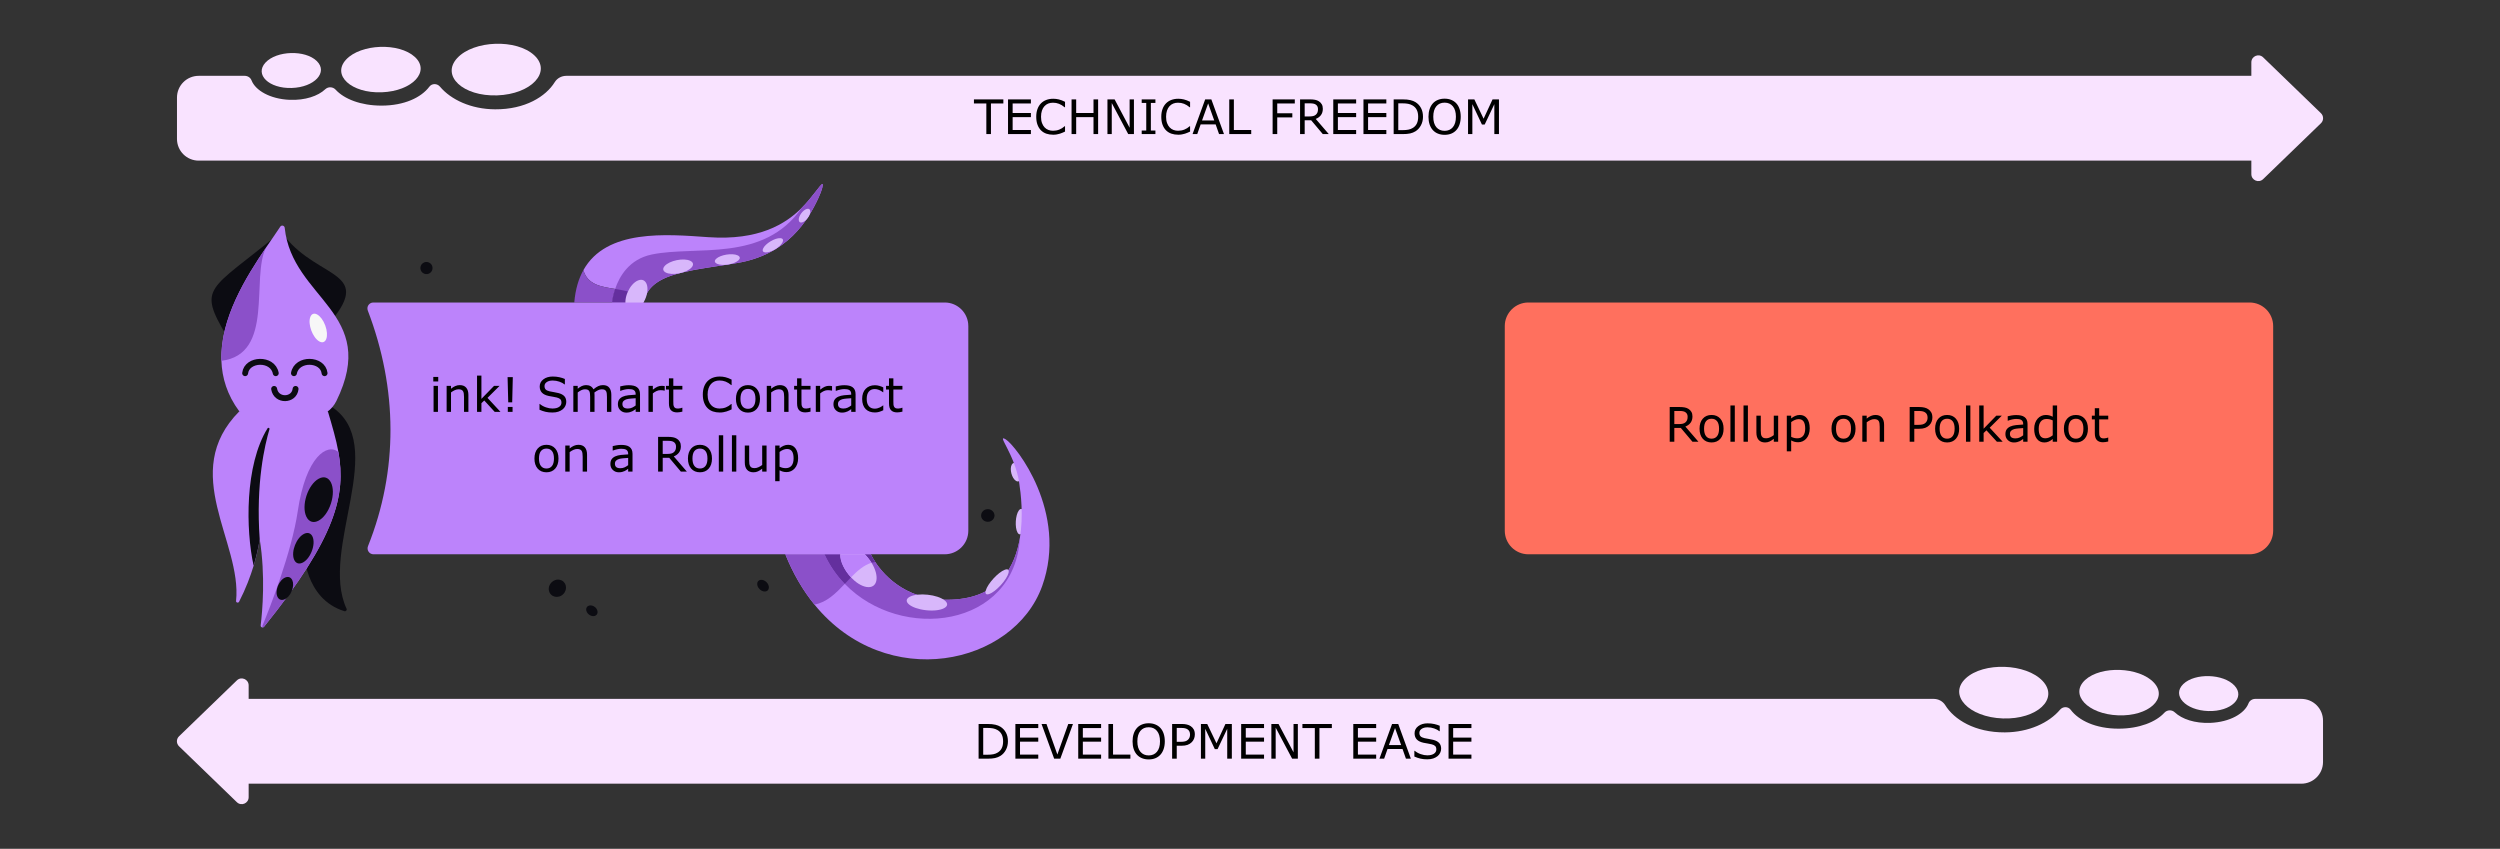 <?xml version="1.0" encoding="UTF-8" standalone="no"?>
<!-- Generator: Adobe Illustrator 26.3.1, SVG Export Plug-In . SVG Version: 6.00 Build 0)  -->

<svg
   version="1.1"
   id="Layer_1"
   x="0px"
   y="0px"
   viewBox="0 0 1780 604.36"
   style="enable-background:new 0 0 1780 604.36;"
   xml:space="preserve"
   sodipodi:docname="smart-contract-vs-rollup.svg"
   inkscape:version="1.3.2 (091e20e, 2023-11-25)"
   xmlns:inkscape="http://www.inkscape.org/namespaces/inkscape"
   xmlns:sodipodi="http://sodipodi.sourceforge.net/DTD/sodipodi-0.dtd"
   xmlns="http://www.w3.org/2000/svg"
   xmlns:svg="http://www.w3.org/2000/svg"><rect x="0" y="0" width="1780" height="604.36" fill="#333333" stroke="none"/><defs
   id="defs56" /><sodipodi:namedview
   id="namedview56"
   pagecolor="#ffffff"
   bordercolor="#000000"
   borderopacity="0.25"
   inkscape:showpageshadow="2"
   inkscape:pageopacity="0.0"
   inkscape:pagecheckerboard="0"
   inkscape:deskcolor="#d1d1d1"
   inkscape:zoom="0.78973499"
   inkscape:cx="403.29985"
   inkscape:cy="351.3837"
   inkscape:window-width="1392"
   inkscape:window-height="1212"
   inkscape:window-x="0"
   inkscape:window-y="25"
   inkscape:window-maximized="0"
   inkscape:current-layer="Layer_1" />
<style
   type="text/css"
   id="style1">
	.st0{fill:#282828;}
	.st1{fill:#BC83FB;}
	.st2{fill:#8B50C9;}
	.st3{fill:#D8B7FB;}
	.st4{fill:#642F9E;}
	.st5{fill:#F9E3FF;}
	.st6{fill:#FF705E;}
	.st7{fill:#0C0C12;}
	.st8{fill:none;stroke:#0C0C12;stroke-width:4.202;stroke-linecap:round;stroke-miterlimit:10;}
	.st9{fill:#F7F7F7;}
	.st10{font-family:'Montserrat-Medium';}
	.st11{font-size:34px;}
</style>

<g
   id="g9">
	<g
   id="g2">
		<path
   class="st1"
   d="M582.77,140.84c-7.29,15.73-21.87,40.57-58.34,46.49c-1.11,0.18-2.2,0.36-3.29,0.53    c-0.55,0.09-1.09,0.17-1.63,0.26c-4.47,0.7-8.76,1.34-12.84,1.99c-0.83,0.13-1.65,0.26-2.47,0.39c-1.17,0.18-2.31,0.37-3.44,0.56    c-0.48,0.08-0.96,0.16-1.43,0.24c-0.48,0.08-0.95,0.16-1.41,0.24c-0.68,0.12-1.35,0.24-2.01,0.35c-0.25,0.05-0.5,0.09-0.75,0.14    c-0.65,0.12-1.28,0.24-1.91,0.36c-2.17,0.42-4.26,0.85-6.26,1.32c-0.38,0.09-0.76,0.18-1.14,0.27c-0.78,0.19-1.55,0.38-2.3,0.58    c-1.13,0.3-2.23,0.61-3.29,0.94c-0.71,0.21-1.4,0.44-2.08,0.67c-0.68,0.22-1.34,0.46-1.98,0.71c-0.66,0.25-1.3,0.5-1.92,0.77    c-0.31,0.13-0.62,0.27-0.92,0.4c-0.6,0.27-1.19,0.55-1.76,0.84c-0.58,0.29-1.13,0.59-1.67,0.9c-0.5,0.29-0.98,0.58-1.45,0.88    c-0.55,0.36-1.09,0.73-1.6,1.11c-0.24,0.18-0.47,0.36-0.7,0.54s-0.45,0.37-0.67,0.56c-0.2,0.17-0.4,0.34-0.59,0.52    c-0.14,0.12-0.27,0.24-0.4,0.37c-0.17,0.16-0.34,0.32-0.5,0.49c-0.14,0.13-0.26,0.26-0.38,0.4c-0.15,0.15-0.29,0.31-0.43,0.47    c-0.24,0.27-0.48,0.54-0.69,0.82c-0.16,0.19-0.31,0.39-0.45,0.59c-0.31,0.39-0.59,0.8-0.85,1.22c-0.11,0.17-0.22,0.34-0.32,0.51    c-0.26,0.43-0.51,0.86-0.73,1.31c-0.26,0.5-0.5,1.02-0.72,1.56c-0.25,0.59-0.48,1.2-0.67,1.83c-0.08,0.25-0.16,0.5-0.23,0.75    c-0.16,0.54-0.31,1.09-0.43,1.66h-22.3c0,0,0.33-4.18,2.18-9.65c-10.03-1.62-19.6-2.91-22.62-13.39    c16.42-29.47,59.19-25.55,89-23.47c36,2.51,55.04-9.46,66.42-20.83c7.9-7.9,13.42-17.01,14.76-17.01    C586.32,131.03,585.41,135.15,582.77,140.84z"
   id="path1" />
		<path
   class="st2"
   d="M582.77,140.84c-7.29,15.73-21.87,40.57-58.34,46.49c-1.11,0.18-2.2,0.36-3.29,0.53    c-0.54,0.09-1.09,0.17-1.63,0.26c-4.47,0.7-8.76,1.34-12.84,1.99c-0.83,0.13-1.66,0.26-2.47,0.39c-1.17,0.18-2.31,0.37-3.44,0.56    c-0.48,0.08-0.96,0.16-1.43,0.24c-0.48,0.08-0.95,0.16-1.41,0.24c-0.68,0.12-1.35,0.24-2.01,0.35c-0.25,0.05-0.5,0.09-0.75,0.14    c-0.64,0.12-1.28,0.24-1.91,0.36c-2.17,0.42-4.26,0.85-6.26,1.32c-0.38,0.08-0.76,0.17-1.14,0.27c-0.78,0.18-1.55,0.38-2.3,0.58    c-1.13,0.3-2.23,0.61-3.29,0.94c-0.71,0.21-1.4,0.44-2.08,0.67c-0.68,0.22-1.34,0.46-1.98,0.71c-0.66,0.25-1.3,0.5-1.92,0.77    c-0.31,0.13-0.62,0.26-0.92,0.4c-0.6,0.27-1.19,0.55-1.76,0.84c-0.57,0.29-1.13,0.59-1.67,0.9c-0.5,0.28-0.98,0.58-1.45,0.88    c-0.55,0.36-1.09,0.73-1.6,1.11c-0.24,0.18-0.47,0.36-0.7,0.54s-0.45,0.36-0.67,0.56c-0.2,0.16-0.4,0.33-0.59,0.52    c-0.14,0.12-0.27,0.24-0.4,0.37c-0.17,0.16-0.34,0.32-0.5,0.49c-0.14,0.13-0.26,0.26-0.38,0.4c-0.15,0.15-0.29,0.31-0.43,0.47    c-0.24,0.27-0.48,0.54-0.69,0.82c-0.16,0.19-0.31,0.39-0.45,0.59c-0.31,0.39-0.59,0.8-0.85,1.22c-0.11,0.17-0.22,0.34-0.32,0.51    c-0.26,0.43-0.51,0.86-0.73,1.31c-0.26,0.5-0.5,1.02-0.72,1.56c-0.25,0.59-0.48,1.2-0.67,1.83c-0.09,0.25-0.17,0.5-0.23,0.75    c-0.16,0.54-0.31,1.09-0.43,1.66h-22.3c0,0,0.33-4.18,2.18-9.65c2.99-8.88,9.97-21.18,26.03-24.52    c31.71-6.59,79.59,6.05,106.77-33.17c7.9-7.9,13.42-17.01,14.76-17.01C586.32,131.03,585.41,135.15,582.77,140.84z"
   id="path2" />
	</g>
	<path
   class="st3"
   d="M483.78,194.58c-8.12,1.65-13.99-1.21-10.56-5.15s13.58-6.01,18.27-3.72S491.91,192.93,483.78,194.58z"
   id="path3" />
	<path
   class="st3"
   d="M518.41,188.33c-6.81,1.09-11.54-1.17-8.51-4.06c3.03-2.89,11.54-4.26,15.32-2.45   C529.01,183.62,525.22,187.24,518.41,188.33z"
   id="path4" />
	<path
   class="st3"
   d="M551.98,177.47c-5.43,3.27-10.23,2.97-8.64-0.54c1.59-3.51,8.37-7.59,12.21-7.36   C559.39,169.81,557.4,174.2,551.98,177.47z"
   id="path5" />
	<path
   class="st3"
   d="M575.11,155.24c-2.63,3.54-6.19,4.34-6.4,1.43s3.08-7.33,5.93-7.97C577.48,148.07,577.74,151.7,575.11,155.24z   "
   id="path6" />
	<path
   class="st2"
   d="M438,205.73c-1.85,5.47-2.18,9.65-2.18,9.65h-26.93c0.78-9.34,3.06-16.91,6.49-23.04   C418.4,202.82,427.97,204.11,438,205.73z"
   id="path7" />
	<path
   class="st4"
   d="M458.55,213.72c-0.16,0.54-0.31,1.09-0.43,1.66h-22.3c0,0,0.33-4.18,2.18-9.65   C445.41,206.93,453.08,208.31,458.55,213.72z"
   id="path8" />
	<path
   class="st3"
   d="M459.28,213.23c-3.78,8.4-11.25,11.35-13.44,5.31c-2.2-6.04,2.52-16.53,8.5-18.89   C460.31,197.29,463.06,204.83,459.28,213.23z"
   id="path9" />
</g>
<g
   id="g20">
	<path
   class="st3"
   d="M729.89,371.61c-0.4,6.95-3.42,11.13-5.43,7.53c-2.01-3.6-1.51-12.28,0.9-15.63   C727.77,360.16,730.29,364.66,729.89,371.61z"
   id="path10" />
	<path
   class="st3"
   d="M726.74,335.35c1.32,5.01-0.62,8.87-3.49,6.95c-2.87-1.92-4.52-8.19-2.97-11.28   C721.83,327.93,725.42,330.34,726.74,335.35z"
   id="path11" />
	<path
   class="st1"
   d="M742.05,417.21c-20.21,56.48-110.89,76.21-162.16,13.25c-8.02-9.85-15.08-21.73-20.75-35.81h60.89   c0,0,0.97,2.2,3.11,5.45c6.5,9.91,23.9,29.6,58,26.63c30.47-2.66,41.65-23.14,45.05-43.91v-0.03c2.52-15.38,0.76-30.92-0.58-39.49   c-3.17-20.17-16.61-34.8-9.49-30.45C723.23,317.2,760.78,364.87,742.05,417.21z"
   id="path12" />
	<path
   class="st2"
   d="M726.19,382.82c-3.6,64.32-84.59,74.43-124.7,32.88c-5.76-5.96-10.67-12.98-14.39-21.05h32.93   c0,0,15.82,36.03,61.11,32.08C711.61,424.07,722.79,403.59,726.19,382.82z"
   id="path13" />
	<path
   class="st3"
   d="M616.94,417.92c-3.73-0.62-7.72-3.29-11.05-6.84c-4.51-4.81-7.82-11.25-7.65-16.43c0-0.14,0.01-0.28,0.02-0.42   c0.57-8.12,9.64-7.45,17.5,0.42c0.89,0.88,1.76,1.86,2.6,2.93c0.82,1.03,1.54,2.07,2.18,3.11   C626.44,410.2,625,419.26,616.94,417.92z"
   id="path14" />
	<path
   class="st3"
   d="M659.37,434.48c-11.06-1.2-17.47-6.54-11.54-9.62c5.93-3.08,19.75-1.58,24.87,2.7   C677.83,431.84,670.43,435.68,659.37,434.48z"
   id="path15" />
	<path
   class="st3"
   d="M712.53,416.64c-6.06,6.62-12.01,8.79-10.7,3.9c1.3-4.89,8.88-13.17,13.64-14.9S718.59,410.01,712.53,416.64z"
   id="path16" />
	<path
   class="st2"
   d="M601.49,415.7c-6.29,6.65-12.85,13.21-21.6,14.76c-8.02-9.85-15.08-21.73-20.75-35.81h27.96   C590.82,402.72,595.73,409.74,601.49,415.7z"
   id="path17" />
	<path
   class="st4"
   d="M605.89,411.08c-1.47,1.5-2.92,3.06-4.4,4.62c-5.76-5.96-10.67-12.98-14.39-21.05h11.14   C598.07,399.83,601.38,406.27,605.89,411.08z"
   id="path18" />
	<path
   class="st4"
   d="M623.14,400.1c-0.89,0.13-1.75,0.33-2.6,0.59c-0.64-1.04-1.36-2.08-2.18-3.11c-0.84-1.07-1.71-2.05-2.6-2.93   h4.27C620.03,394.65,621,396.85,623.14,400.1z"
   id="path19" />
	<path
   class="st1"
   d="M620.54,400.69c-5.47,1.66-10.11,5.75-14.65,10.39c-4.51-4.81-7.82-11.25-7.65-16.43h17.52   c0.89,0.88,1.76,1.86,2.6,2.93C619.18,398.61,619.9,399.65,620.54,400.69z"
   id="path20" />
</g>
<g
   id="g26">
	<g
   id="g25">
		<g
   id="g24">
			<path
   class="st5"
   d="M1653.99,513.07v29.46c0,8.54-6.92,15.46-15.46,15.46H172.19v-60.38h1204.6c3.33,0,6.48,1.66,8.23,4.49     c6.28,10.18,21.04,19.49,42.47,19.36c17.06-0.1,31.42-6.83,39.26-16.15c2-2.38,5.7-2.44,7.57,0.04     c5.73,7.64,17.75,13.47,34.07,13.47c14.77,0,26.63-4.78,32.62-11.33c1.96-2.16,5.33-2.31,7.45-0.29     c5.04,4.76,14.23,7.95,25.33,7.49c13.99-0.59,24.39-6.72,27.14-13.89c0.76-1.97,2.73-3.19,4.85-3.19h32.75     C1647.07,497.61,1653.99,504.53,1653.99,513.07z"
   id="path21" />
			<path
   class="st5"
   d="M1572.3,506.26c16.22,0.5,26.6-9.55,18.68-18.09c-7.91-8.54-28.19-9.16-36.49-1.12     C1546.19,495.09,1556.08,505.76,1572.3,506.26z"
   id="path22" />
			<path
   class="st5"
   d="M1508.17,509.32c21.74,0.82,35.83-12.15,25.37-23.33c-10.47-11.18-37.64-12.2-48.91-1.84     C1473.35,494.53,1486.43,508.51,1508.17,509.32z"
   id="path23" />
			<path
   class="st5"
   d="M1426.04,511.53c24.39,0.83,40.15-13.95,28.38-26.61s-42.26-13.7-54.87-1.88     C1386.94,494.87,1401.66,510.69,1426.04,511.53z"
   id="path24" />
		</g>
		<path
   class="st5"
   d="M127.47,531.36l41.19,39.81c3.14,3.03,8.38,0.81,8.38-3.56v-79.62c0-4.37-5.24-6.59-8.38-3.56l-41.19,39.81    C125.46,526.19,125.46,529.41,127.47,531.36z"
   id="path25" />
	</g>
</g>
<g
   id="g31">
	<g
   id="g30">
		<g
   id="g29">
			<path
   class="st5"
   d="M1607.81,53.99v60.38H141.47c-8.54,0-15.46-6.92-15.46-15.46V69.45c0-8.53,6.92-15.46,15.46-15.46h32.75     c2.12,0,4.09,1.23,4.85,3.19c2.75,7.17,13.15,13.3,27.14,13.9c11.1,0.45,20.29-2.74,25.33-7.5c2.12-2.02,5.49-1.87,7.45,0.29     c5.99,6.56,17.85,11.33,32.62,11.33c16.32,0,28.34-5.83,34.07-13.46c1.87-2.49,5.57-2.43,7.57-0.05     c7.84,9.32,22.2,16.05,39.26,16.15c21.43,0.13,36.19-9.18,42.47-19.36c1.75-2.83,4.9-4.49,8.23-4.49H1607.81z"
   id="path26" />
			<path
   class="st5"
   d="M207.7,62.64c-16.22,0.5-26.6-9.55-18.68-18.09s28.19-9.16,36.49-1.12S223.92,62.14,207.7,62.64z"
   id="path27" />
			<path
   class="st5"
   d="M271.83,65.71c-21.74,0.82-35.83-12.15-25.37-23.33s37.64-12.2,48.91-1.84     C306.65,50.91,293.57,64.89,271.83,65.71z"
   id="path28" />
			<path
   class="st5"
   d="M353.96,67.91c-24.39,0.83-40.15-13.95-28.38-26.61s42.26-13.7,54.87-1.88S378.34,67.07,353.96,67.91z"
   id="path29" />
		</g>
		<path
   class="st5"
   d="M1652.53,87.74l-41.19,39.81c-3.14,3.03-8.38,0.81-8.38-3.56V44.37c0-4.37,5.24-6.59,8.38-3.56l41.19,39.81    C1654.54,82.57,1654.54,85.8,1652.53,87.74z"
   id="path30" />
	</g>
</g>
<path
   class="st6"
   d="M1601.7,394.65h-513.5c-9.28,0-16.8-7.52-16.8-16.8V232.18c0-9.28,7.52-16.8,16.8-16.8h513.5  c9.28,0,16.8,7.52,16.8,16.8v145.66C1618.51,387.13,1610.98,394.65,1601.7,394.65z"
   id="path31" />
<path
   class="st1"
   d="M672.64,394.65H265.91c-2.98,0-5.01-3.01-3.9-5.78c21.56-53.95,21.18-111.98-0.14-167.77  c-1.05-2.76,0.97-5.72,3.93-5.72h406.84c9.28,0,16.8,7.52,16.8,16.8v145.66C689.44,387.13,681.92,394.65,672.64,394.65z"
   id="path32" />
<g
   id="g47">
	<path
   class="st7"
   d="M198.45,166.44c-49.67,40.8-58.14,37.46-36.95,72.95C195.77,203.16,198.45,166.44,198.45,166.44z"
   id="path33" />
	<path
   class="st7"
   d="M202.81,168.48c24.77,31.08,65.04,24.16,29.72,63.85C202.81,206.84,202.81,168.48,202.81,168.48z"
   id="path34" />
	<path
   class="st7"
   d="M216.44,392.17c0,0,0,34.04,28.77,43c1.05,0.33,2.01-0.75,1.55-1.75c-19.77-42.49,31.22-117.14-11.28-144.25   L212,295.39L216.44,392.17z"
   id="path35" />
	<path
   class="st1"
   d="M232.87,293.3c-31.49,21.63-62.49-0.41-62.49-0.41c-8.63-11.63-12.33-23.87-12.75-36.1   c-1-29.8,17.54-59.54,31.8-80.56v-0.03c3.85-5.6,7.36-10.6,10.12-14.81c0.91-1.36,3-0.82,3.15,0.82   c5.33,50.87,67.73,60.3,36.77,123.37C237.95,288.65,235.69,291.36,232.87,293.3z"
   id="path36" />
	<path
   class="st8"
   d="M231.09,265.7c-1.21-10.47-19.7-11.07-21.8,0"
   id="path37" />
	<path
   class="st8"
   d="M210.45,276.91c-0.85,8.53-13.81,9.03-15.27,0"
   id="path38" />
	<path
   class="st8"
   d="M174.54,265.7c1.21-10.47,19.7-11.07,21.8,0"
   id="path39" />
	<path
   class="st1"
   d="M185.6,445.25c1.24-10.16,3.49-35.19-0.68-61.36c0,0-0.91,7.63-4.33,18.9c-2.24,7.36-5.54,16.29-10.36,25.65   c-0.58,1.09-2.3,0.64-2.15-0.58c4.36-41.95-40.98-91.28,2.3-134.98h63.06c3.06,10.33,5.85,19.66,7.51,28.95   c5.44,30.48-1.51,60.53-52.95,124.41C187.14,447.31,185.43,446.6,185.6,445.25z"
   id="path40" />
	<path
   class="st7"
   d="M184.91,383.89c0,0-0.91,7.63-4.33,18.9c-5.63-25.47-6.36-71.66,9.93-97.85c0.45-0.73,1.64-0.21,1.36,0.64   C188.64,316.32,182.04,343.88,184.91,383.89z"
   id="path41" />
	<path
   class="st2"
   d="M187.94,446.32c-0.48,0.59-1.42,0.04-1.13-0.66c5.42-13.06,20.89-52.63,25.19-81.68   c5.81-39.19,21.13-48.65,28.94-42.14C246.38,352.33,239.43,382.38,187.94,446.32z"
   id="path42" />
	<path
   class="st7"
   d="M235.62,358.51c-3.91,12.05-13.61,17.29-17.46,9.43c-3.85-7.86,1.03-22.92,8.79-27.11   C234.71,336.63,239.53,346.46,235.62,358.51z"
   id="path43" />
	<path
   class="st7"
   d="M221.92,392.64c-3.25,8.17-10.21,11.37-12.54,5.75c-2.32-5.61,1.73-15.82,7.31-18.38   C222.26,377.46,225.17,384.47,221.92,392.64z"
   id="path44" />
	<path
   class="st7"
   d="M207.69,420.96c-2.55,6.1-8.21,8.25-10.18,3.88s1.22-12,5.74-13.72S210.24,414.86,207.69,420.96z"
   id="path45" />
	<path
   class="st9"
   d="M231.58,231.73c2.85,7.71,0.5,14.02-4.24,11.36s-8.31-12.3-6.42-17.35S228.72,224.01,231.58,231.73z"
   id="path46" />
	<path
   class="st2"
   d="M189.43,176.22c-10.96,21.62,6.24,75.93-31.77,80.68l-0.03-0.12C156.63,226.98,175.16,197.24,189.43,176.22z"
   id="path47" />
</g>
<g
   id="g52">
	<path
   class="st7"
   d="M703.32,371.53c-3.68,0-5.98-3.76-4.14-6.77c1.84-3.01,6.44-3.01,8.28,0   C709.31,367.77,707.01,371.53,703.32,371.53z"
   id="path48" />
	<path
   class="st7"
   d="M540.81,419.48c-2.58-2.58-2.12-6.26,0.82-6.62c2.94-0.37,6.16,2.86,5.8,5.8   C547.06,421.6,543.38,422.06,540.81,419.48z"
   id="path49" />
	<path
   class="st7"
   d="M401.04,423.01c-3.48,3.48-9.13,2.17-10.18-2.36c-1.05-4.52,3.3-8.87,7.82-7.82   C403.2,413.88,404.51,419.53,401.04,423.01z"
   id="path50" />
	<path
   class="st7"
   d="M419.32,437.56c-2.68-2.09-2.6-5.65,0.14-6.4c2.74-0.75,6.09,1.87,6.03,4.71S422,439.66,419.32,437.56z"
   id="path51" />
	<path
   class="st7"
   d="M302,194.86c-3.09-1.27-3.64-5.41-1-7.44s6.5-0.45,6.94,2.86C308.39,193.58,305.09,196.13,302,194.86z"
   id="path52" />
</g>
<g
   id="text53"
   style="white-space:pre;inline-size:768.346"
   transform="translate(-77.346,293.261)"
   aria-label="ink! Smart Contract&#10;on a Rollup"><path
     style="font-size:34px;font-family:Montserrat-Medium;text-align:center;text-anchor:middle"
     d="m 389.369,-21.648 h -3.52 v -3.237 h 3.52 z M 389.169,0 h -3.121 v -18.544 h 3.121 z m 21.682,0 h -3.121 v -10.559 q 0,-1.278 -0.149,-2.391 -0.149,-1.129 -0.548,-1.76 -0.415,-0.697 -1.195,-1.029 -0.78,-0.349 -2.025,-0.349 -1.278,0 -2.673,0.631 -1.395,0.631 -2.673,1.61 V 0 h -3.121 v -18.544 h 3.121 v 2.059 q 1.461,-1.212 3.021,-1.893 1.561,-0.681 3.204,-0.681 3.005,0 4.582,1.81 1.577,1.81 1.577,5.213 z m 22.844,0 h -4.117 l -7.438,-8.118 -2.025,1.926 V 0 h -3.121 v -25.832 h 3.121 v 16.568 l 9.015,-9.28 h 3.935 l -8.616,8.566 z m 8.766,-24.72 -0.432,17.913 h -2.822 L 438.742,-24.72 Z M 442.294,0 h -3.387 v -3.503 h 3.387 z m 38.233,-7.056 q 0,1.444 -0.681,2.855 -0.664,1.411 -1.876,2.391 -1.328,1.062 -3.104,1.66 -1.76,0.598 -4.25,0.598 -2.673,0 -4.814,-0.498 -2.125,-0.498 -4.333,-1.478 v -4.117 h 0.232 q 1.876,1.561 4.333,2.407 2.457,0.847 4.615,0.847 3.055,0 4.748,-1.146 1.71,-1.146 1.71,-3.055 0,-1.644 -0.813,-2.424 -0.797,-0.78 -2.44,-1.212 -1.245,-0.332 -2.706,-0.548 -1.444,-0.216 -3.071,-0.548 -3.287,-0.697 -4.881,-2.374 -1.577,-1.693 -1.577,-4.399 0,-3.104 2.623,-5.08 2.623,-1.992 6.657,-1.992 2.606,0 4.781,0.498 2.175,0.498 3.852,1.229 v 3.885 h -0.232 q -1.411,-1.195 -3.719,-1.976 -2.291,-0.797 -4.698,-0.797 -2.64,0 -4.25,1.096 -1.594,1.096 -1.594,2.822 0,1.544 0.797,2.424 0.797,0.88 2.806,1.345 1.062,0.232 3.021,0.564 1.959,0.332 3.32,0.681 2.756,0.73 4.15,2.208 1.395,1.478 1.395,4.134 z M 512.619,0 h -3.121 v -10.559 q 0,-1.195 -0.116,-2.308 -0.1,-1.112 -0.448,-1.776 -0.382,-0.714 -1.096,-1.079 -0.714,-0.365 -2.059,-0.365 -1.312,0 -2.623,0.664 -1.312,0.647 -2.623,1.66 0.05,0.382 0.083,0.896 0.033,0.498 0.033,0.996 V 0 h -3.121 v -10.559 q 0,-1.229 -0.116,-2.324 -0.1,-1.112 -0.448,-1.776 -0.382,-0.714 -1.096,-1.062 -0.714,-0.365 -2.059,-0.365 -1.278,0 -2.573,0.631 -1.278,0.631 -2.557,1.61 V 0 h -3.121 v -18.544 h 3.121 v 2.059 q 1.461,-1.212 2.905,-1.893 1.461,-0.681 3.104,-0.681 1.893,0 3.204,0.797 1.328,0.797 1.976,2.208 1.893,-1.594 3.453,-2.291 1.561,-0.714 3.337,-0.714 3.055,0 4.499,1.859 1.461,1.843 1.461,5.163 z m 20.42,0 h -3.104 v -1.976 q -0.415,0.282 -1.129,0.797 -0.697,0.498 -1.361,0.797 Q 526.664,0 525.651,0.249 q -1.013,0.266 -2.374,0.266 -2.507,0 -4.25,-1.66 -1.743,-1.66 -1.743,-4.233 0,-2.108 0.896,-3.403 0.913,-1.312 2.59,-2.059 1.693,-0.747 4.067,-1.013 2.374,-0.266 5.097,-0.398 v -0.481 q 0,-1.062 -0.382,-1.76 -0.365,-0.697 -1.062,-1.096 -0.664,-0.382 -1.594,-0.515 -0.93,-0.133 -1.942,-0.133 -1.229,0 -2.739,0.332 -1.511,0.315 -3.121,0.93 h -0.166 v -3.171 q 0.913,-0.249 2.64,-0.548 1.727,-0.299 3.403,-0.299 1.959,0 3.403,0.332 1.461,0.315 2.523,1.096 1.046,0.764 1.594,1.976 0.548,1.212 0.548,3.005 z m -3.104,-4.565 v -5.163 q -1.428,0.083 -3.37,0.249 -1.926,0.166 -3.055,0.481 -1.345,0.382 -2.175,1.195 -0.83,0.797 -0.83,2.208 0,1.594 0.963,2.407 0.963,0.797 2.938,0.797 1.644,0 3.005,-0.631 1.361,-0.647 2.523,-1.544 z m 20.686,-10.575 h -0.166 q -0.697,-0.166 -1.361,-0.232 -0.647,-0.083 -1.544,-0.083 -1.444,0 -2.789,0.647 -1.345,0.631 -2.59,1.644 V 0 h -3.121 v -18.544 h 3.121 v 2.739 q 1.859,-1.494 3.271,-2.108 1.428,-0.631 2.905,-0.631 0.813,0 1.179,0.05 0.365,0.033 1.096,0.149 z m 12.567,14.975 q -0.88,0.232 -1.926,0.382 -1.029,0.149 -1.843,0.149 -2.839,0 -4.316,-1.527 -1.478,-1.527 -1.478,-4.897 v -9.861 h -2.108 v -2.623 h 2.108 v -5.329 h 3.121 v 5.329 h 6.441 v 2.623 h -6.441 v 8.45 q 0,1.461 0.066,2.291 0.066,0.813 0.465,1.527 0.365,0.664 0.996,0.979 0.647,0.299 1.959,0.299 0.764,0 1.594,-0.216 0.83,-0.232 1.195,-0.382 h 0.166 z m 35.062,-1.627 q -0.913,0.398 -1.66,0.747 -0.73,0.349 -1.926,0.73 -1.013,0.315 -2.208,0.531 -1.179,0.232 -2.606,0.232 -2.689,0 -4.897,-0.747 Q 582.76,-1.062 581.133,-2.673 579.54,-4.25 578.643,-6.674 q -0.896,-2.44 -0.896,-5.661 0,-3.055 0.863,-5.462 0.863,-2.407 2.49,-4.067 1.577,-1.61 3.802,-2.457 2.241,-0.847 4.964,-0.847 1.992,0 3.968,0.481 1.992,0.481 4.416,1.693 v 3.901 h -0.249 q -2.042,-1.71 -4.051,-2.49 -2.009,-0.78 -4.3,-0.78 -1.876,0 -3.387,0.614 -1.494,0.598 -2.673,1.876 -1.146,1.245 -1.793,3.154 -0.631,1.893 -0.631,4.383 0,2.606 0.697,4.482 0.714,1.876 1.826,3.055 1.162,1.229 2.706,1.826 1.561,0.581 3.287,0.581 2.374,0 4.449,-0.813 2.075,-0.813 3.885,-2.44 h 0.232 z m 20.204,-7.471 q 0,4.532 -2.324,7.155 -2.324,2.623 -6.226,2.623 -3.935,0 -6.259,-2.623 -2.308,-2.623 -2.308,-7.155 0,-4.532 2.308,-7.155 2.324,-2.64 6.259,-2.64 3.901,0 6.226,2.64 2.324,2.623 2.324,7.155 z m -3.221,0 q 0,-3.603 -1.411,-5.346 -1.411,-1.76 -3.918,-1.76 -2.54,0 -3.951,1.76 -1.395,1.743 -1.395,5.346 0,3.486 1.411,5.296 1.411,1.793 3.935,1.793 2.49,0 3.901,-1.776 1.428,-1.793 1.428,-5.312 z M 638.791,0 h -3.121 v -10.559 q 0,-1.278 -0.149,-2.391 -0.149,-1.129 -0.548,-1.76 -0.415,-0.697 -1.195,-1.029 -0.78,-0.349 -2.025,-0.349 -1.278,0 -2.673,0.631 -1.395,0.631 -2.673,1.61 V 0 h -3.121 v -18.544 h 3.121 v 2.059 q 1.461,-1.212 3.021,-1.893 1.561,-0.681 3.204,-0.681 3.005,0 4.582,1.81 1.577,1.81 1.577,5.213 z m 15.639,-0.166 q -0.88,0.232 -1.926,0.382 -1.029,0.149 -1.843,0.149 -2.839,0 -4.316,-1.527 -1.478,-1.527 -1.478,-4.897 v -9.861 h -2.108 v -2.623 h 2.108 v -5.329 h 3.121 v 5.329 h 6.441 v 2.623 h -6.441 v 8.45 q 0,1.461 0.066,2.291 0.066,0.813 0.465,1.527 0.365,0.664 0.996,0.979 0.647,0.299 1.959,0.299 0.764,0 1.594,-0.216 0.83,-0.232 1.195,-0.382 h 0.166 z M 669.769,-15.141 h -0.166 q -0.697,-0.166 -1.361,-0.232 -0.647,-0.083 -1.544,-0.083 -1.444,0 -2.789,0.647 -1.345,0.631 -2.59,1.644 V 0 h -3.121 v -18.544 h 3.121 v 2.739 q 1.859,-1.494 3.271,-2.108 1.428,-0.631 2.905,-0.631 0.813,0 1.179,0.05 0.365,0.033 1.096,0.149 z M 686.52,0 h -3.104 v -1.976 q -0.415,0.282 -1.129,0.797 -0.697,0.498 -1.361,0.797 Q 680.145,0 679.132,0.249 q -1.013,0.266 -2.374,0.266 -2.507,0 -4.25,-1.66 -1.743,-1.66 -1.743,-4.233 0,-2.108 0.896,-3.403 0.913,-1.312 2.59,-2.059 1.693,-0.747 4.067,-1.013 2.374,-0.266 5.097,-0.398 v -0.481 q 0,-1.062 -0.382,-1.76 -0.365,-0.697 -1.062,-1.096 -0.664,-0.382 -1.594,-0.515 -0.93,-0.133 -1.942,-0.133 -1.229,0 -2.739,0.332 -1.511,0.315 -3.121,0.93 h -0.166 v -3.171 q 0.913,-0.249 2.64,-0.548 1.727,-0.299 3.403,-0.299 1.959,0 3.403,0.332 1.461,0.315 2.523,1.096 1.046,0.764 1.594,1.976 0.548,1.212 0.548,3.005 z m -3.104,-4.565 v -5.163 q -1.428,0.083 -3.37,0.249 -1.926,0.166 -3.055,0.481 -1.345,0.382 -2.175,1.195 -0.83,0.797 -0.83,2.208 0,1.594 0.963,2.407 0.963,0.797 2.938,0.797 1.644,0 3.005,-0.631 1.361,-0.647 2.523,-1.544 z m 22.827,3.403 Q 704.682,-0.415 703.271,0 q -1.395,0.415 -2.972,0.415 -2.009,0 -3.686,-0.581 -1.677,-0.598 -2.872,-1.793 -1.212,-1.195 -1.876,-3.021 -0.664,-1.826 -0.664,-4.267 0,-4.549 2.49,-7.139 2.507,-2.59 6.607,-2.59 1.594,0 3.121,0.448 1.544,0.448 2.822,1.096 v 3.47 h -0.166 q -1.428,-1.112 -2.955,-1.71 -1.511,-0.598 -2.955,-0.598 -2.656,0 -4.2,1.793 -1.527,1.776 -1.527,5.229 0,3.354 1.494,5.163 1.511,1.793 4.233,1.793 0.946,0 1.926,-0.249 0.979,-0.249 1.76,-0.647 0.681,-0.349 1.278,-0.73 0.598,-0.398 0.946,-0.681 h 0.166 z m 13.63,0.996 q -0.88,0.232 -1.926,0.382 -1.029,0.149 -1.843,0.149 -2.839,0 -4.316,-1.527 -1.478,-1.527 -1.478,-4.897 v -9.861 h -2.108 v -2.623 h 2.108 v -5.329 h 3.121 v 5.329 h 6.441 v 2.623 h -6.441 v 8.45 q 0,1.461 0.066,2.291 0.066,0.813 0.465,1.527 0.365,0.664 0.996,0.979 0.647,0.299 1.959,0.299 0.764,0 1.594,-0.216 0.83,-0.232 1.195,-0.382 h 0.166 z"
     id="path58" /><path
     style="font-size:34px;font-family:Montserrat-Medium;text-align:center;text-anchor:middle"
     d="m 474.991,33.236 q 0,4.532 -2.324,7.155 -2.324,2.623 -6.226,2.623 -3.935,0 -6.259,-2.623 -2.308,-2.623 -2.308,-7.155 0,-4.532 2.308,-7.155 2.324,-2.64 6.259,-2.64 3.901,0 6.226,2.64 2.324,2.623 2.324,7.155 z m -3.221,0 q 0,-3.603 -1.411,-5.346 -1.411,-1.76 -3.918,-1.76 -2.54,0 -3.951,1.76 -1.395,1.743 -1.395,5.346 0,3.486 1.411,5.296 1.411,1.793 3.935,1.793 2.49,0 3.901,-1.776 1.428,-1.793 1.428,-5.312 z m 23.558,9.264 h -3.121 V 31.941 q 0,-1.278 -0.149,-2.391 -0.149,-1.129 -0.548,-1.76 -0.415,-0.697 -1.195,-1.029 -0.78,-0.349 -2.025,-0.349 -1.278,0 -2.673,0.631 -1.395,0.631 -2.673,1.61 v 13.846 h -3.121 V 23.956 h 3.121 v 2.059 q 1.461,-1.212 3.021,-1.893 1.561,-0.681 3.204,-0.681 3.005,0 4.582,1.81 1.577,1.81 1.577,5.213 z m 32.373,0 h -3.104 v -1.976 q -0.415,0.282 -1.129,0.797 -0.697,0.498 -1.361,0.797 -0.78,0.382 -1.793,0.631 -1.013,0.266 -2.374,0.266 -2.507,0 -4.25,-1.66 -1.743,-1.66 -1.743,-4.233 0,-2.108 0.896,-3.403 0.913,-1.312 2.59,-2.059 1.693,-0.747 4.067,-1.013 2.374,-0.266 5.097,-0.398 v -0.481 q 0,-1.062 -0.382,-1.76 -0.365,-0.697 -1.062,-1.096 -0.664,-0.382 -1.594,-0.515 -0.93,-0.133 -1.942,-0.133 -1.229,0 -2.739,0.332 -1.511,0.315 -3.121,0.93 h -0.166 v -3.171 q 0.913,-0.249 2.64,-0.548 1.727,-0.299 3.403,-0.299 1.959,0 3.403,0.332 1.461,0.315 2.523,1.096 1.046,0.764 1.594,1.976 0.548,1.212 0.548,3.005 z m -3.104,-4.565 v -5.163 q -1.428,0.083 -3.37,0.249 -1.926,0.166 -3.055,0.481 -1.345,0.382 -2.175,1.195 -0.83,0.797 -0.83,2.208 0,1.594 0.963,2.407 0.963,0.797 2.938,0.797 1.644,0 3.005,-0.631 1.361,-0.647 2.523,-1.544 z m 41.77,4.565 h -4.267 l -8.268,-9.828 h -4.632 v 9.828 h -3.287 V 17.78 h 6.923 q 2.241,0 3.735,0.299 1.494,0.282 2.689,1.029 1.345,0.847 2.092,2.142 0.764,1.278 0.764,3.254 0,2.673 -1.345,4.482 -1.345,1.793 -3.702,2.706 z m -7.687,-17.764 q 0,-1.062 -0.382,-1.876 -0.365,-0.83 -1.229,-1.395 -0.714,-0.481 -1.693,-0.664 -0.98,-0.199 -2.308,-0.199 h -3.868 v 9.33 h 3.32 q 1.561,0 2.723,-0.266 1.162,-0.282 1.976,-1.029 0.747,-0.697 1.096,-1.594 0.365,-0.913 0.365,-2.308 z m 25.6,8.5 q 0,4.532 -2.324,7.155 -2.324,2.623 -6.226,2.623 -3.935,0 -6.259,-2.623 -2.308,-2.623 -2.308,-7.155 0,-4.532 2.308,-7.155 2.324,-2.64 6.259,-2.64 3.901,0 6.226,2.64 2.324,2.623 2.324,7.155 z m -3.221,0 q 0,-3.603 -1.411,-5.346 -1.411,-1.76 -3.918,-1.76 -2.54,0 -3.951,1.76 -1.395,1.743 -1.395,5.346 0,3.486 1.411,5.296 1.411,1.793 3.935,1.793 2.49,0 3.901,-1.776 1.428,-1.793 1.428,-5.312 z m 11.206,9.264 h -3.121 V 16.668 h 3.121 z m 9.33,0 h -3.121 V 16.668 h 3.121 z m 21.549,0 h -3.121 v -2.059 q -1.577,1.245 -3.021,1.909 -1.444,0.664 -3.188,0.664 -2.922,0 -4.549,-1.776 -1.627,-1.793 -1.627,-5.246 V 23.956 h 3.121 v 10.559 q 0,1.411 0.133,2.424 0.133,0.996 0.564,1.71 0.448,0.73 1.162,1.062 0.714,0.332 2.075,0.332 1.212,0 2.64,-0.631 1.444,-0.631 2.689,-1.61 V 23.956 h 3.121 z m 22.462,-9.496 q 0,2.258 -0.647,4.134 -0.647,1.859 -1.826,3.154 -1.096,1.229 -2.59,1.909 -1.478,0.664 -3.138,0.664 -1.444,0 -2.623,-0.315 -1.162,-0.315 -2.374,-0.979 v 7.77 h -3.121 V 23.956 h 3.121 v 1.942 q 1.245,-1.046 2.789,-1.743 1.561,-0.714 3.32,-0.714 3.354,0 5.213,2.54 1.876,2.523 1.876,7.022 z m -3.221,0.083 q 0,-3.354 -1.146,-5.014 -1.146,-1.66 -3.52,-1.66 -1.345,0 -2.706,0.581 -1.361,0.581 -2.606,1.527 v 10.509 q 1.328,0.598 2.274,0.813 0.963,0.216 2.175,0.216 2.606,0 4.067,-1.76 1.461,-1.76 1.461,-5.213 z"
     id="path59" /></g>
<path
   d="M 20.951,-21.798 H 12.119 V 0 H 8.832 V -21.798 H 0 v -2.922 H 20.951 Z M 40.558,0 H 24.271 v -24.72 h 16.286 v 2.922 H 27.559 v 6.773 h 12.999 v 2.922 H 27.559 v 9.181 h 12.999 z m 24.305,-1.793 q -0.913,0.398 -1.66,0.747 -0.73,0.349 -1.926,0.73 Q 60.264,0 59.068,0.216 q -1.179,0.232 -2.606,0.232 -2.689,0 -4.897,-0.747 Q 49.373,-1.062 47.746,-2.673 46.152,-4.25 45.256,-6.674 q -0.896,-2.44 -0.896,-5.661 0,-3.055 0.863,-5.462 0.863,-2.407 2.49,-4.067 1.577,-1.61 3.802,-2.457 2.241,-0.847 4.964,-0.847 1.992,0 3.968,0.481 1.992,0.481 4.416,1.693 v 3.901 h -0.249 q -2.042,-1.71 -4.051,-2.49 -2.009,-0.78 -4.3,-0.78 -1.876,0 -3.387,0.614 -1.494,0.598 -2.673,1.876 -1.146,1.245 -1.793,3.154 -0.631,1.893 -0.631,4.383 0,2.606 0.697,4.482 0.714,1.876 1.826,3.055 1.162,1.229 2.706,1.826 1.561,0.581 3.287,0.581 2.374,0 4.449,-0.813 2.075,-0.813 3.885,-2.44 h 0.232 z M 88.42,0 h -3.287 V -12.103 H 72.798 V 0 h -3.287 v -24.72 h 3.287 v 9.695 h 12.335 v -9.695 h 3.287 z m 25.5,0 h -4.067 L 98.132,-22.113 V 0 h -3.071 v -24.72 h 5.097 l 10.691,20.188 V -24.72 h 3.071 z m 15.29,0 h -9.762 v -2.523 h 3.237 V -22.196 h -3.237 v -2.523 h 9.762 v 2.523 h -3.237 v 19.673 h 3.237 z m 24.687,-1.793 q -0.913,0.398 -1.66,0.747 -0.73,0.349 -1.926,0.73 -1.013,0.315 -2.208,0.531 -1.179,0.232 -2.606,0.232 -2.689,0 -4.897,-0.747 Q 138.407,-1.062 136.78,-2.673 135.187,-4.25 134.29,-6.674 q -0.896,-2.44 -0.896,-5.661 0,-3.055 0.863,-5.462 0.863,-2.407 2.49,-4.067 1.577,-1.61 3.802,-2.457 2.241,-0.847 4.964,-0.847 1.992,0 3.968,0.481 1.992,0.481 4.416,1.693 v 3.901 h -0.249 q -2.042,-1.71 -4.051,-2.49 -2.009,-0.78 -4.3,-0.78 -1.876,0 -3.387,0.614 -1.494,0.598 -2.673,1.876 -1.145,1.245 -1.793,3.154 -0.631,1.893 -0.631,4.383 0,2.606 0.697,4.482 0.714,1.876 1.826,3.055 1.162,1.229 2.706,1.826 1.561,0.581 3.287,0.581 2.374,0 4.449,-0.813 2.075,-0.813 3.885,-2.44 h 0.232 z M 178.035,0 h -3.503 L 172.108,-6.89 H 161.417 L 158.993,0 h -3.337 l 8.998,-24.72 h 4.383 z m -6.939,-9.712 -4.333,-12.136 -4.35,12.136 z M 197.426,0 h -15.639 v -24.72 h 3.287 v 21.798 h 12.352 z m 31.028,-21.798 h -12.501 v 6.973 h 10.741 v 2.922 H 215.953 V 0 h -3.287 V -24.72 H 228.454 Z M 252.659,0 h -4.267 L 240.125,-9.828 h -4.632 V 0 h -3.287 v -24.72 h 6.923 q 2.241,0 3.735,0.299 1.494,0.282 2.689,1.029 1.345,0.847 2.092,2.142 0.764,1.278 0.764,3.254 0,2.673 -1.345,4.482 -1.345,1.793 -3.702,2.706 z m -7.687,-17.764 q 0,-1.062 -0.382,-1.876 -0.365,-0.83 -1.229,-1.395 -0.714,-0.481 -1.693,-0.664 -0.98,-0.199 -2.308,-0.199 h -3.868 v 9.33 h 3.32 q 1.561,0 2.723,-0.266 1.162,-0.282 1.976,-1.029 0.747,-0.697 1.096,-1.594 0.365,-0.913 0.365,-2.308 z M 272.133,0 h -16.286 v -24.72 h 16.286 v 2.922 h -12.999 v 6.773 h 12.999 v 2.922 h -12.999 v 9.181 h 12.999 z m 21.499,0 H 277.346 v -24.72 h 16.286 v 2.922 h -12.999 v 6.773 h 12.999 v 2.922 h -12.999 v 9.181 h 12.999 z m 26.098,-12.335 q 0,3.37 -1.478,6.109 -1.461,2.739 -3.901,4.25 -1.693,1.046 -3.785,1.511 Q 308.49,0 305.087,0 h -6.242 v -24.72 h 6.176 q 3.619,0 5.744,0.531 2.142,0.515 3.619,1.428 2.523,1.577 3.935,4.2 1.411,2.623 1.411,6.226 z m -3.437,-0.05 q 0,-2.905 -1.013,-4.897 -1.013,-1.992 -3.021,-3.138 -1.461,-0.83 -3.104,-1.146 -1.644,-0.332 -3.935,-0.332 h -3.088 v 19.075 h 3.088 q 2.374,0 4.134,-0.349 1.776,-0.349 3.254,-1.295 1.843,-1.179 2.756,-3.104 0.93,-1.926 0.93,-4.814 z m 27.177,-9.496 q 1.511,1.66 2.308,4.067 0.813,2.407 0.813,5.462 0,3.055 -0.83,5.479 -0.813,2.407 -2.291,4.018 -1.527,1.677 -3.619,2.523 -2.075,0.847 -4.748,0.847 -2.606,0 -4.748,-0.863 -2.125,-0.863 -3.619,-2.507 -1.494,-1.644 -2.308,-4.034 -0.797,-2.391 -0.797,-5.462 0,-3.021 0.797,-5.412 0.797,-2.407 2.324,-4.117 1.461,-1.627 3.619,-2.49 2.175,-0.863 4.731,-0.863 2.656,0 4.765,0.88 2.125,0.863 3.603,2.474 z m -0.299,9.529 q 0,-4.814 -2.158,-7.421 -2.158,-2.623 -5.894,-2.623 -3.769,0 -5.927,2.623 -2.142,2.606 -2.142,7.421 0,4.864 2.191,7.454 2.191,2.573 5.877,2.573 3.686,0 5.86,-2.573 2.191,-2.59 2.191,-7.454 z M 373.817,0 h -3.287 v -21.3 l -6.873,14.493 h -1.959 L 354.875,-21.3 V 0 h -3.071 v -24.72 h 4.482 l 6.591,13.763 6.375,-13.763 h 4.565 z"
   id="text54"
   class="st10 st11"
   style="font-size:34px;font-family:Montserrat-Medium"
   transform="matrix(1 0 0 1 693.441 95.478)"
   aria-label="TECHNICAL FREEDOM" />
<path
   d="m 24.205,-12.335 q 0,3.37 -1.478,6.109 -1.461,2.739 -3.901,4.25 -1.693,1.046 -3.785,1.511 Q 12.966,0 9.562,0 H 3.32 v -24.72 h 6.176 q 3.619,0 5.744,0.531 2.142,0.515 3.619,1.428 2.523,1.577 3.935,4.2 1.411,2.623 1.411,6.226 z m -3.437,-0.05 q 0,-2.905 -1.013,-4.897 -1.013,-1.992 -3.021,-3.138 Q 15.273,-21.25 13.63,-21.565 11.986,-21.897 9.695,-21.897 H 6.607 v 19.075 h 3.088 q 2.374,0 4.134,-0.349 1.776,-0.349 3.254,-1.295 1.843,-1.179 2.756,-3.104 0.93,-1.926 0.93,-4.814 z M 45.804,0 H 29.518 v -24.72 h 16.286 v 2.922 H 32.805 v 6.773 h 12.999 v 2.922 H 32.805 v 9.181 H 45.804 Z M 70.507,-24.72 61.509,0 H 57.126 L 48.128,-24.72 h 3.52 l 7.753,21.748 7.753,-21.748 z M 90.545,0 H 74.259 v -24.72 h 16.286 v 2.922 H 77.546 v 6.773 h 12.999 v 2.922 H 77.546 v 9.181 H 90.545 Z M 111.396,0 H 95.758 v -24.72 h 3.287 v 21.798 h 12.352 z m 21.383,-21.881 q 1.511,1.66 2.308,4.067 0.813,2.407 0.813,5.462 0,3.055 -0.83,5.479 -0.813,2.407 -2.291,4.018 -1.527,1.677 -3.619,2.523 -2.075,0.847 -4.748,0.847 -2.606,0 -4.748,-0.863 -2.125,-0.863 -3.619,-2.507 -1.494,-1.644 -2.308,-4.034 -0.797,-2.391 -0.797,-5.462 0,-3.021 0.797,-5.412 0.797,-2.407 2.324,-4.117 1.461,-1.627 3.619,-2.49 2.175,-0.863 4.731,-0.863 2.656,0 4.765,0.88 2.125,0.863 3.603,2.474 z m -0.299,9.529 q 0,-4.814 -2.158,-7.421 -2.158,-2.623 -5.894,-2.623 -3.769,0 -5.927,2.623 -2.142,2.606 -2.142,7.421 0,4.864 2.191,7.454 2.191,2.573 5.877,2.573 3.686,0 5.86,-2.573 2.191,-2.59 2.191,-7.454 z m 24.803,-4.897 q 0,1.644 -0.581,3.055 -0.564,1.395 -1.594,2.424 -1.278,1.278 -3.021,1.926 -1.743,0.631 -4.399,0.631 h -3.287 V 0 h -3.287 v -24.72 h 6.707 q 2.225,0 3.769,0.382 1.544,0.365 2.739,1.162 1.411,0.946 2.175,2.357 0.78,1.411 0.78,3.569 z m -3.42,0.083 q 0,-1.278 -0.448,-2.225 -0.448,-0.946 -1.361,-1.544 -0.797,-0.515 -1.826,-0.73 -1.013,-0.232 -2.573,-0.232 h -3.254 v 9.878 h 2.772 q 1.992,0 3.237,-0.349 1.245,-0.365 2.025,-1.146 0.78,-0.797 1.096,-1.677 0.332,-0.88 0.332,-1.976 z M 183.63,0 h -3.287 v -21.3 l -6.873,14.493 h -1.959 L 164.688,-21.3 V 0 h -3.071 v -24.72 h 4.482 l 6.591,13.763 6.375,-13.763 h 4.565 z m 22.927,0 h -16.286 v -24.72 h 16.286 v 2.922 h -12.999 v 6.773 h 12.999 v 2.922 h -12.999 v 9.181 h 12.999 z m 24.072,0 h -4.067 l -11.721,-22.113 V 0 h -3.071 v -24.72 h 5.097 l 10.691,20.188 V -24.72 h 3.071 z m 24.205,-21.798 h -8.832 V 0 h -3.287 v -21.798 h -8.832 v -2.922 h 20.951 z M 286.394,0 h -16.286 v -24.72 h 16.286 v 2.922 h -12.999 v 6.773 h 12.999 v 2.922 h -12.999 v 9.181 h 12.999 z m 24.703,0 h -3.503 l -2.424,-6.89 h -10.691 L 292.055,0 h -3.337 l 8.998,-24.72 h 4.383 z m -6.939,-9.712 -4.333,-12.136 -4.35,12.136 z m 28.488,2.656 q 0,1.444 -0.681,2.855 -0.664,1.411 -1.876,2.391 -1.328,1.062 -3.104,1.66 -1.76,0.598 -4.25,0.598 -2.673,0 -4.814,-0.498 -2.125,-0.498 -4.333,-1.478 v -4.117 h 0.232 q 1.876,1.561 4.333,2.407 2.457,0.847 4.615,0.847 3.055,0 4.748,-1.146 1.71,-1.146 1.71,-3.055 0,-1.644 -0.813,-2.424 -0.797,-0.78 -2.44,-1.212 -1.245,-0.332 -2.706,-0.548 -1.444,-0.216 -3.071,-0.548 -3.287,-0.697 -4.881,-2.374 -1.577,-1.693 -1.577,-4.399 0,-3.104 2.623,-5.08 2.623,-1.992 6.657,-1.992 2.606,0 4.781,0.498 2.175,0.498 3.852,1.229 v 3.885 h -0.232 q -1.411,-1.195 -3.719,-1.976 -2.291,-0.797 -4.698,-0.797 -2.64,0 -4.25,1.096 -1.594,1.096 -1.594,2.822 0,1.544 0.797,2.424 0.797,0.88 2.806,1.345 1.062,0.232 3.021,0.564 1.959,0.332 3.32,0.681 2.756,0.73 4.15,2.208 1.395,1.478 1.395,4.134 z M 354.211,0 H 337.925 v -24.72 h 16.286 v 2.922 h -12.999 v 6.773 h 12.999 v 2.922 h -12.999 v 9.181 h 12.999 z"
   id="text55"
   class="st10 st11"
   style="font-size:34px;font-family:Montserrat-Medium"
   transform="matrix(1 0 0 1 693.441 540.188)"
   aria-label="DEVELOPMENT EASE" />
<path
   style="font-size:34px;font-family:Montserrat-Medium"
   d="m 1209.282,314.511 h -4.267 l -8.268,-9.828 h -4.632 v 9.828 h -3.287 v -24.72 h 6.923 q 2.241,0 3.735,0.299 1.494,0.282 2.689,1.029 1.345,0.847 2.092,2.142 0.764,1.278 0.764,3.254 0,2.673 -1.345,4.482 -1.345,1.793 -3.702,2.706 z m -7.686,-17.764 q 0,-1.062 -0.382,-1.876 -0.365,-0.83 -1.228,-1.395 -0.714,-0.481 -1.693,-0.664 -0.979,-0.199 -2.308,-0.199 h -3.868 v 9.33 h 3.32 q 1.56,0 2.723,-0.266 1.162,-0.282 1.976,-1.029 0.747,-0.697 1.096,-1.594 0.365,-0.913 0.365,-2.308 z m 25.6,8.5 q 0,4.532 -2.324,7.155 -2.324,2.623 -6.226,2.623 -3.935,0 -6.259,-2.623 -2.308,-2.623 -2.308,-7.155 0,-4.532 2.308,-7.155 2.324,-2.64 6.259,-2.64 3.901,0 6.226,2.64 2.324,2.623 2.324,7.155 z m -3.221,0 q 0,-3.603 -1.411,-5.346 -1.411,-1.76 -3.918,-1.76 -2.54,0 -3.951,1.76 -1.395,1.743 -1.395,5.346 0,3.486 1.411,5.296 1.411,1.793 3.935,1.793 2.49,0 3.901,-1.776 1.428,-1.793 1.428,-5.312 z m 11.206,9.264 h -3.121 v -25.832 h 3.121 z m 9.33,0 h -3.121 v -25.832 h 3.121 z m 21.549,0 h -3.121 v -2.059 q -1.577,1.245 -3.022,1.909 -1.444,0.664 -3.188,0.664 -2.922,0 -4.549,-1.776 -1.627,-1.793 -1.627,-5.246 v -12.036 h 3.121 v 10.559 q 0,1.411 0.133,2.424 0.133,0.996 0.564,1.71 0.448,0.73 1.162,1.062 0.714,0.332 2.075,0.332 1.212,0 2.64,-0.631 1.444,-0.631 2.689,-1.61 v -13.846 h 3.121 z m 22.462,-9.496 q 0,2.258 -0.647,4.134 -0.647,1.859 -1.826,3.154 -1.096,1.229 -2.59,1.909 -1.478,0.664 -3.138,0.664 -1.444,0 -2.623,-0.315 -1.162,-0.315 -2.374,-0.979 v 7.77 h -3.121 v -25.384 h 3.121 v 1.942 q 1.245,-1.046 2.789,-1.743 1.56,-0.714 3.32,-0.714 3.353,0 5.213,2.54 1.876,2.523 1.876,7.022 z m -3.221,0.083 q 0,-3.354 -1.145,-5.014 -1.145,-1.66 -3.519,-1.66 -1.345,0 -2.706,0.581 -1.361,0.581 -2.606,1.527 v 10.509 q 1.328,0.598 2.274,0.813 0.963,0.216 2.175,0.216 2.607,0 4.067,-1.76 1.461,-1.76 1.461,-5.213 z m 35.843,0.149 q 0,4.532 -2.324,7.155 -2.324,2.623 -6.226,2.623 -3.935,0 -6.259,-2.623 -2.308,-2.623 -2.308,-7.155 0,-4.532 2.308,-7.155 2.324,-2.64 6.259,-2.64 3.901,0 6.226,2.64 2.324,2.623 2.324,7.155 z m -3.221,0 q 0,-3.603 -1.411,-5.346 -1.411,-1.76 -3.918,-1.76 -2.54,0 -3.951,1.76 -1.395,1.743 -1.395,5.346 0,3.486 1.411,5.296 1.411,1.793 3.935,1.793 2.49,0 3.901,-1.776 1.428,-1.793 1.428,-5.312 z m 23.558,9.264 h -3.121 v -10.559 q 0,-1.278 -0.149,-2.391 -0.149,-1.129 -0.548,-1.76 -0.415,-0.697 -1.195,-1.029 -0.78,-0.349 -2.025,-0.349 -1.278,0 -2.673,0.631 -1.395,0.631 -2.673,1.61 v 13.846 h -3.121 v -18.544 h 3.121 v 2.059 q 1.461,-1.212 3.021,-1.893 1.561,-0.681 3.204,-0.681 3.005,0 4.582,1.81 1.577,1.81 1.577,5.213 z m 34.382,-17.249 q 0,1.644 -0.581,3.055 -0.564,1.395 -1.594,2.424 -1.278,1.278 -3.022,1.926 -1.743,0.631 -4.399,0.631 h -3.287 v 9.214 h -3.287 v -24.72 h 6.707 q 2.225,0 3.768,0.382 1.544,0.365 2.739,1.162 1.411,0.946 2.175,2.357 0.78,1.411 0.78,3.569 z m -3.42,0.083 q 0,-1.278 -0.448,-2.225 -0.448,-0.946 -1.361,-1.544 -0.797,-0.515 -1.826,-0.73 -1.013,-0.232 -2.573,-0.232 h -3.254 v 9.878 h 2.772 q 1.992,0 3.237,-0.349 1.245,-0.365 2.025,-1.145 0.78,-0.797 1.096,-1.677 0.332,-0.88 0.332,-1.976 z m 22.479,7.902 q 0,4.532 -2.324,7.155 -2.324,2.623 -6.226,2.623 -3.934,0 -6.259,-2.623 -2.308,-2.623 -2.308,-7.155 0,-4.532 2.308,-7.155 2.324,-2.64 6.259,-2.64 3.901,0 6.226,2.64 2.324,2.623 2.324,7.155 z m -3.221,0 q 0,-3.603 -1.411,-5.346 -1.411,-1.76 -3.918,-1.76 -2.54,0 -3.951,1.76 -1.395,1.743 -1.395,5.346 0,3.486 1.411,5.296 1.411,1.793 3.934,1.793 2.49,0 3.901,-1.776 1.428,-1.793 1.428,-5.312 z m 11.206,9.264 h -3.121 v -25.832 h 3.121 z m 23.01,0 h -4.117 l -7.438,-8.118 -2.025,1.926 v 6.192 h -3.121 v -25.832 h 3.121 v 16.568 l 9.015,-9.28 h 3.935 l -8.616,8.566 z m 17.697,0 h -3.104 v -1.976 q -0.415,0.282 -1.129,0.797 -0.697,0.498 -1.361,0.797 -0.78,0.382 -1.793,0.631 -1.013,0.266 -2.374,0.266 -2.507,0 -4.25,-1.66 -1.743,-1.66 -1.743,-4.233 0,-2.108 0.896,-3.403 0.913,-1.312 2.59,-2.059 1.693,-0.747 4.067,-1.013 2.374,-0.266 5.097,-0.398 v -0.481 q 0,-1.062 -0.382,-1.76 -0.365,-0.697 -1.062,-1.096 -0.664,-0.382 -1.594,-0.515 -0.93,-0.133 -1.942,-0.133 -1.228,0 -2.739,0.332 -1.511,0.315 -3.121,0.93 h -0.166 v -3.171 q 0.913,-0.249 2.64,-0.548 1.726,-0.299 3.403,-0.299 1.959,0 3.403,0.332 1.461,0.315 2.523,1.096 1.046,0.764 1.594,1.976 0.548,1.212 0.548,3.005 z m -3.104,-4.565 v -5.163 q -1.428,0.083 -3.37,0.249 -1.926,0.166 -3.055,0.481 -1.345,0.382 -2.175,1.195 -0.83,0.797 -0.83,2.208 0,1.594 0.963,2.407 0.963,0.797 2.938,0.797 1.644,0 3.005,-0.631 1.361,-0.647 2.523,-1.544 z m 24.155,4.565 h -3.121 v -1.942 q -1.345,1.162 -2.806,1.81 -1.461,0.647 -3.171,0.647 -3.32,0 -5.279,-2.557 -1.942,-2.557 -1.942,-7.089 0,-2.357 0.664,-4.2 0.681,-1.843 1.826,-3.138 1.129,-1.262 2.623,-1.926 1.511,-0.664 3.121,-0.664 1.461,0 2.59,0.315 1.129,0.299 2.374,0.946 v -8.035 h 3.121 z m -3.121,-4.565 v -10.642 q -1.262,-0.564 -2.258,-0.78 -0.996,-0.216 -2.175,-0.216 -2.623,0 -4.084,1.826 -1.461,1.826 -1.461,5.18 0,3.304 1.129,5.03 1.129,1.71 3.619,1.71 1.328,0 2.689,-0.581 1.361,-0.598 2.54,-1.527 z m 25.068,-4.698 q 0,4.532 -2.324,7.155 -2.324,2.623 -6.226,2.623 -3.935,0 -6.259,-2.623 -2.308,-2.623 -2.308,-7.155 0,-4.532 2.308,-7.155 2.324,-2.64 6.259,-2.64 3.901,0 6.226,2.64 2.324,2.623 2.324,7.155 z m -3.221,0 q 0,-3.603 -1.411,-5.346 -1.411,-1.76 -3.918,-1.76 -2.54,0 -3.951,1.76 -1.395,1.743 -1.395,5.346 0,3.486 1.411,5.296 1.411,1.793 3.935,1.793 2.49,0 3.901,-1.776 1.428,-1.793 1.428,-5.312 z m 17.681,9.098 q -0.88,0.232 -1.926,0.382 -1.029,0.149 -1.843,0.149 -2.839,0 -4.316,-1.527 -1.478,-1.527 -1.478,-4.897 v -9.861 h -2.108 v -2.623 h 2.108 v -5.329 h 3.121 v 5.329 h 6.441 v 2.623 h -6.441 v 8.45 q 0,1.461 0.066,2.291 0.067,0.813 0.465,1.527 0.365,0.664 0.996,0.98 0.647,0.299 1.959,0.299 0.764,0 1.594,-0.216 0.83,-0.232 1.195,-0.382 h 0.166 z"
   id="text56"
   aria-label="Rollup on Polkadot" />
</svg>
